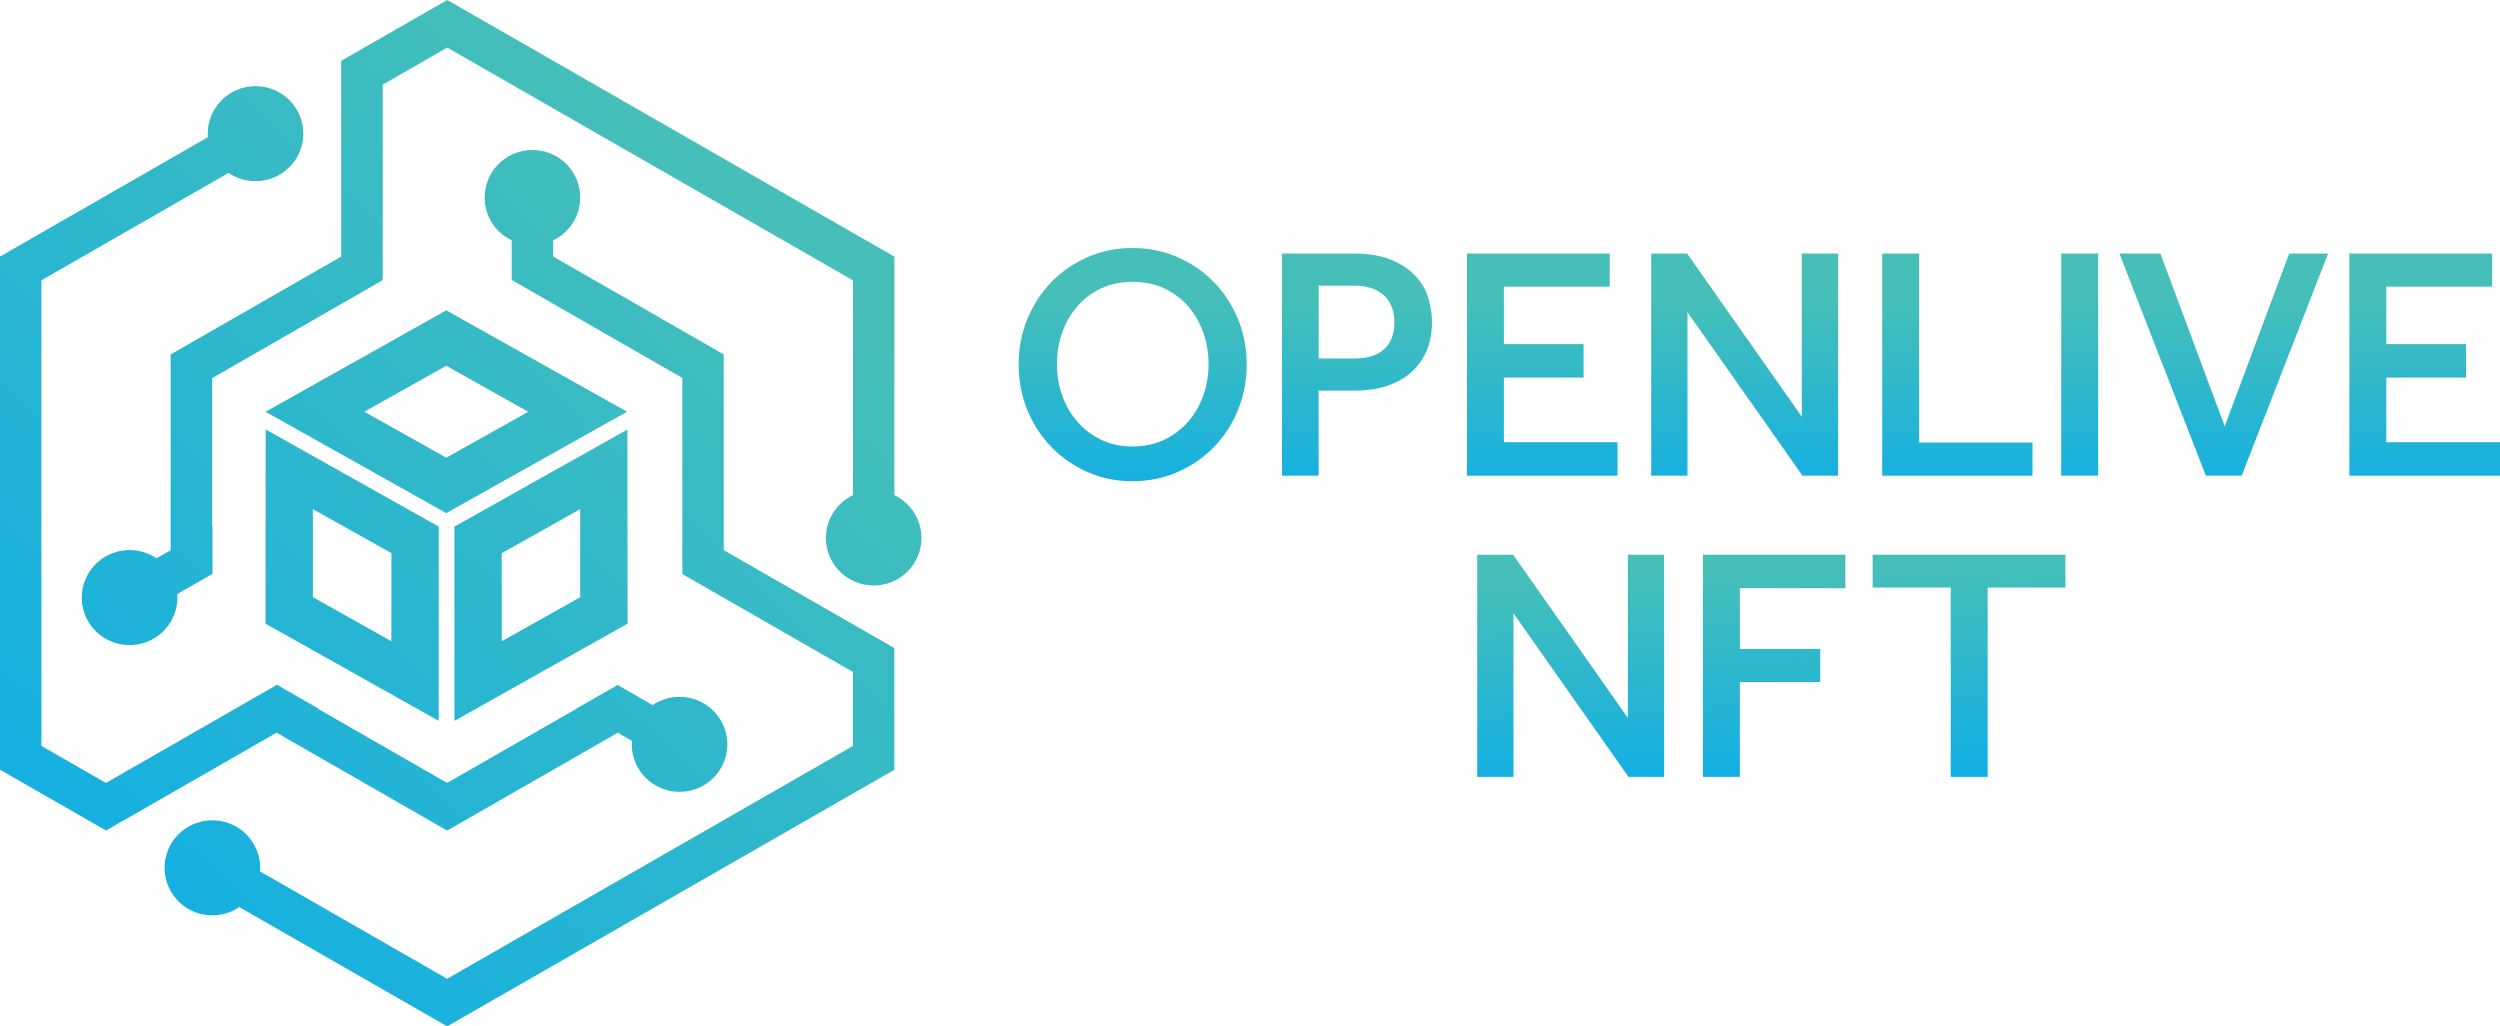 <svg width="190" height="78" viewBox="0 0 190 78" fill="none" xmlns="http://www.w3.org/2000/svg">
<g clip-path="url(#clip0_575_7679)">
<path d="M92.26 21.444C91.482 20.647 90.553 20.007 89.499 19.546C88.44 19.084 87.29 18.85 86.073 18.85C84.859 18.85 83.706 19.084 82.647 19.546C81.593 20.007 80.666 20.645 79.897 21.444C79.129 22.241 78.518 23.185 78.08 24.249C77.641 25.313 77.417 26.473 77.417 27.697C77.417 28.92 77.639 30.085 78.077 31.158C78.516 32.232 79.133 33.181 79.909 33.978C80.685 34.774 81.609 35.414 82.656 35.876C83.706 36.338 84.854 36.572 86.068 36.572C87.282 36.572 88.436 36.338 89.494 35.876C90.55 35.414 91.477 34.777 92.255 33.978C93.031 33.181 93.649 32.232 94.087 31.158C94.526 30.085 94.748 28.92 94.748 27.699C94.748 26.476 94.526 25.316 94.085 24.252C93.653 23.185 93.036 22.241 92.26 21.444ZM86.075 33.931C85.2 33.931 84.406 33.764 83.708 33.431C83.01 33.101 82.402 32.644 81.902 32.077C81.4 31.507 81.008 30.837 80.737 30.085C80.466 29.33 80.327 28.519 80.327 27.676C80.327 26.816 80.463 25.995 80.737 25.241C81.008 24.488 81.4 23.818 81.902 23.249C82.402 22.681 83.008 22.229 83.706 21.906C84.401 21.582 85.198 21.421 86.075 21.421C86.95 21.421 87.752 21.585 88.457 21.908C89.164 22.231 89.775 22.684 90.275 23.251C90.775 23.82 91.168 24.491 91.439 25.243C91.711 26 91.85 26.818 91.85 27.678C91.85 28.522 91.713 29.333 91.439 30.087C91.168 30.842 90.777 31.512 90.275 32.079C89.775 32.646 89.162 33.103 88.457 33.434C87.749 33.762 86.95 33.931 86.075 33.931Z" fill="url(#paint0_linear_575_7679)"/>
<path d="M107.596 20.992C107.138 20.495 106.52 20.078 105.761 19.757C105 19.433 104.033 19.271 102.885 19.271H97.433V36.153H100.215V29.686H103.007C103.835 29.686 104.613 29.576 105.318 29.356C106.028 29.136 106.65 28.803 107.167 28.367C107.685 27.929 108.096 27.378 108.39 26.727C108.683 26.077 108.831 25.318 108.831 24.47C108.831 23.891 108.742 23.291 108.562 22.684C108.381 22.058 108.055 21.491 107.596 20.992ZM105.976 24.514C105.976 25.372 105.719 26.047 105.212 26.52C104.7 26.998 103.95 27.242 102.986 27.242H100.218V21.713H102.986C103.92 21.713 104.66 21.964 105.188 22.459C105.716 22.956 105.976 23.631 105.976 24.514Z" fill="url(#paint1_linear_575_7679)"/>
<path d="M122.934 33.61H114.295V28.697H120.352V26.155H114.295V21.788H122.34V19.269H111.489V36.152H122.934V33.61Z" fill="url(#paint2_linear_575_7679)"/>
<path d="M139.696 36.152V19.269H136.938V31.671L128.223 19.269H125.492V36.152H128.249V23.727L136.99 36.152H139.696Z" fill="url(#paint3_linear_575_7679)"/>
<path d="M154.469 33.633H145.853V19.269H143.047V36.152H154.469V33.633Z" fill="url(#paint4_linear_575_7679)"/>
<path d="M159.46 19.269H156.654V36.15H159.46V19.269Z" fill="url(#paint5_linear_575_7679)"/>
<path d="M169.081 32.4L164.188 19.269H161.075L167.645 36.152H170.368L176.937 19.269H173.976L169.081 32.4Z" fill="url(#paint6_linear_575_7679)"/>
<path d="M181.361 33.61V28.697H187.418V26.155H181.361V21.788H189.403V19.269H178.552V36.152H190V33.61H181.361Z" fill="url(#paint7_linear_575_7679)"/>
<path d="M123.717 54.559L114.999 42.159H112.269V59.042H115.025V46.614L123.769 59.042H126.473V42.159H123.717V54.559Z" fill="url(#paint8_linear_575_7679)"/>
<path d="M129.423 59.042H132.229V51.836H138.338V49.317H132.229V44.702H140.248V42.159H129.423V59.042Z" fill="url(#paint9_linear_575_7679)"/>
<path d="M142.321 44.653H148.256V59.042H151.064V44.653H156.973V42.159H142.321V44.653Z" fill="url(#paint10_linear_575_7679)"/>
<path d="M37.667 36.891L40.094 35.531L47.498 31.381L47.656 31.292L41.096 27.612L38.276 26.03L37.667 25.691L33.916 23.586L30.129 25.712L29.509 26.061L26.689 27.643L20.181 31.294L20.323 31.374L27.705 35.513L30.129 36.872L32.581 38.248L33.402 38.707L33.916 38.995L34.097 38.892L34.92 38.433L37.667 36.891ZM33.916 34.784L30.129 32.66L27.705 31.301L27.689 31.292L27.705 31.28L30.129 29.921L33.916 27.797L37.667 29.902L38.276 30.242L39.504 30.931L40.094 31.261L40.148 31.292L40.094 31.322L37.667 32.684L33.916 34.784Z" fill="url(#paint11_linear_575_7679)"/>
<path d="M47.691 42.932V42.255L47.688 39.019L47.686 32.642L47.634 32.672L41.074 36.352L38.622 37.73L35.812 39.307L35.024 39.747L34.531 40.024L34.534 40.221L34.531 41.102V44.036L34.534 46.818L34.536 54.742V54.784L40.508 51.433L43.359 49.832L44.008 49.469L47.698 47.397L47.691 42.932ZM40.452 47.432L38.816 48.351L38.134 48.735L38.132 46.837V46.101L38.129 42.042L42.178 39.771L42.772 39.436L44.095 38.693V40.87L44.097 45.386L40.452 47.432Z" fill="url(#paint12_linear_575_7679)"/>
<path d="M32.855 39.748L32.07 39.307L29.219 37.706L26.767 36.331L20.191 32.639L20.186 38.969L20.183 40.104V42.888L20.181 47.4L23.829 49.445L24.468 49.804L27.319 51.405L32.862 54.515L33.341 54.782L33.343 46.764V43.983L33.345 41.097L33.343 40.216L33.345 40.019L32.855 39.748ZM29.747 46.052V46.778L29.745 48.735L29.063 48.351L27.382 47.407L23.779 45.384V38.691L25.06 39.41L25.661 39.748L29.75 42.04L29.747 46.052Z" fill="url(#paint13_linear_575_7679)"/>
<path fill-rule="evenodd" clip-rule="evenodd" d="M51.645 52.959C50.886 52.959 50.181 53.191 49.599 53.587L46.937 52.059L43.784 53.868L43.793 53.873L33.984 59.502L24.176 53.873L24.204 53.856L21.051 52.044L8.052 59.504L3.148 56.692V21.301L17.371 13.141C17.953 13.537 18.66 13.769 19.42 13.769C21.426 13.769 23.051 12.152 23.051 10.157C23.051 8.163 21.424 6.548 19.42 6.548C17.413 6.548 15.786 8.165 15.786 10.157C15.786 10.249 15.791 10.34 15.798 10.429L0 19.497V58.496L8.059 63.12L21.021 55.684L33.984 63.123L46.948 55.687L48.023 56.303C48.016 56.392 48.014 56.481 48.014 56.572C48.014 58.567 49.641 60.181 51.648 60.181C53.654 60.181 55.279 58.564 55.279 56.572C55.276 54.576 53.649 52.959 51.645 52.959ZM55.005 41.812V26.935L42.041 19.499V18.264C42.122 18.226 42.202 18.184 42.282 18.14C44.02 17.141 44.614 14.934 43.612 13.206C42.61 11.479 40.386 10.888 38.648 11.884C36.911 12.88 36.316 15.091 37.319 16.818C37.698 17.472 38.252 17.961 38.889 18.266V21.275L51.857 28.723V43.626L64.819 51.065V56.694L33.984 74.388L19.762 66.228C19.816 65.527 19.665 64.803 19.285 64.149C18.281 62.422 16.06 61.831 14.322 62.828C12.584 63.826 11.99 66.034 12.992 67.761C13.996 69.488 16.218 70.079 17.955 69.083C18.033 69.038 18.113 68.989 18.189 68.937L33.987 78.002C45.314 71.501 56.642 65.002 67.969 58.504V49.253L55.005 41.812ZM68.214 37.758C68.134 37.713 68.054 37.669 67.971 37.631V19.501C56.644 13 45.317 6.499 33.992 0L25.932 4.624V19.499L12.969 26.937V41.815L11.893 42.433C11.82 42.382 11.742 42.335 11.665 42.288C9.927 41.292 7.706 41.883 6.701 43.61C5.697 45.337 6.293 47.547 8.031 48.543C9.769 49.539 11.99 48.949 12.994 47.221C13.374 46.568 13.525 45.846 13.471 45.147L16.152 43.61V39.991L16.126 40.005V28.747L16.152 28.733V28.721L29.087 21.289V6.429L33.992 3.614L64.826 21.308V37.631C64.189 37.934 63.635 38.426 63.253 39.08C62.251 40.807 62.845 43.017 64.583 44.013C66.321 45.011 68.544 44.418 69.546 42.691C70.546 40.964 69.952 38.756 68.214 37.758Z" fill="url(#paint14_linear_575_7679)"/>
</g>
<defs>
<linearGradient id="paint0_linear_575_7679" x1="86.087" y1="38.458" x2="86.087" y2="22.622" gradientUnits="userSpaceOnUse">
<stop stop-color="#10AEE5"/>
<stop offset="1" stop-color="#46BFB8"/>
</linearGradient>
<linearGradient id="paint1_linear_575_7679" x1="103.132" y1="38.458" x2="103.132" y2="22.622" gradientUnits="userSpaceOnUse">
<stop stop-color="#10AEE5"/>
<stop offset="1" stop-color="#46BFB8"/>
</linearGradient>
<linearGradient id="paint2_linear_575_7679" x1="117.211" y1="38.458" x2="117.211" y2="22.622" gradientUnits="userSpaceOnUse">
<stop stop-color="#10AEE5"/>
<stop offset="1" stop-color="#46BFB8"/>
</linearGradient>
<linearGradient id="paint3_linear_575_7679" x1="132.594" y1="38.458" x2="132.594" y2="22.622" gradientUnits="userSpaceOnUse">
<stop stop-color="#10AEE5"/>
<stop offset="1" stop-color="#46BFB8"/>
</linearGradient>
<linearGradient id="paint4_linear_575_7679" x1="148.758" y1="38.458" x2="148.758" y2="22.622" gradientUnits="userSpaceOnUse">
<stop stop-color="#10AEE5"/>
<stop offset="1" stop-color="#46BFB8"/>
</linearGradient>
<linearGradient id="paint5_linear_575_7679" x1="158.057" y1="38.458" x2="158.057" y2="22.622" gradientUnits="userSpaceOnUse">
<stop stop-color="#10AEE5"/>
<stop offset="1" stop-color="#46BFB8"/>
</linearGradient>
<linearGradient id="paint6_linear_575_7679" x1="169.006" y1="38.458" x2="169.006" y2="22.622" gradientUnits="userSpaceOnUse">
<stop stop-color="#10AEE5"/>
<stop offset="1" stop-color="#46BFB8"/>
</linearGradient>
<linearGradient id="paint7_linear_575_7679" x1="184.277" y1="38.458" x2="184.277" y2="22.622" gradientUnits="userSpaceOnUse">
<stop stop-color="#10AEE5"/>
<stop offset="1" stop-color="#46BFB8"/>
</linearGradient>
<linearGradient id="paint8_linear_575_7679" x1="119.747" y1="60.275" x2="119.115" y2="43.798" gradientUnits="userSpaceOnUse">
<stop stop-color="#10AEE5"/>
<stop offset="1" stop-color="#46BFB8"/>
</linearGradient>
<linearGradient id="paint9_linear_575_7679" x1="135.189" y1="59.682" x2="134.556" y2="43.205" gradientUnits="userSpaceOnUse">
<stop stop-color="#10AEE5"/>
<stop offset="1" stop-color="#46BFB8"/>
</linearGradient>
<linearGradient id="paint10_linear_575_7679" x1="150.257" y1="59.103" x2="149.624" y2="42.627" gradientUnits="userSpaceOnUse">
<stop stop-color="#10AEE5"/>
<stop offset="1" stop-color="#46BFB8"/>
</linearGradient>
<linearGradient id="paint11_linear_575_7679" x1="-0.24" y1="66.752" x2="52.278" y2="11.565" gradientUnits="userSpaceOnUse">
<stop stop-color="#10AEE5"/>
<stop offset="1" stop-color="#46BFB8"/>
</linearGradient>
<linearGradient id="paint12_linear_575_7679" x1="9.755" y1="76.263" x2="62.273" y2="21.077" gradientUnits="userSpaceOnUse">
<stop stop-color="#10AEE5"/>
<stop offset="1" stop-color="#46BFB8"/>
</linearGradient>
<linearGradient id="paint13_linear_575_7679" x1="2.271" y1="69.141" x2="54.789" y2="13.954" gradientUnits="userSpaceOnUse">
<stop stop-color="#10AEE5"/>
<stop offset="1" stop-color="#46BFB8"/>
</linearGradient>
<linearGradient id="paint14_linear_575_7679" x1="3.667" y1="70.469" x2="56.185" y2="15.283" gradientUnits="userSpaceOnUse">
<stop stop-color="#10AEE5"/>
<stop offset="1" stop-color="#46BFB8"/>
</linearGradient>
<clipPath id="clip0_575_7679">
<rect width="190" height="78" fill="white"/>
</clipPath>
</defs>
</svg>
